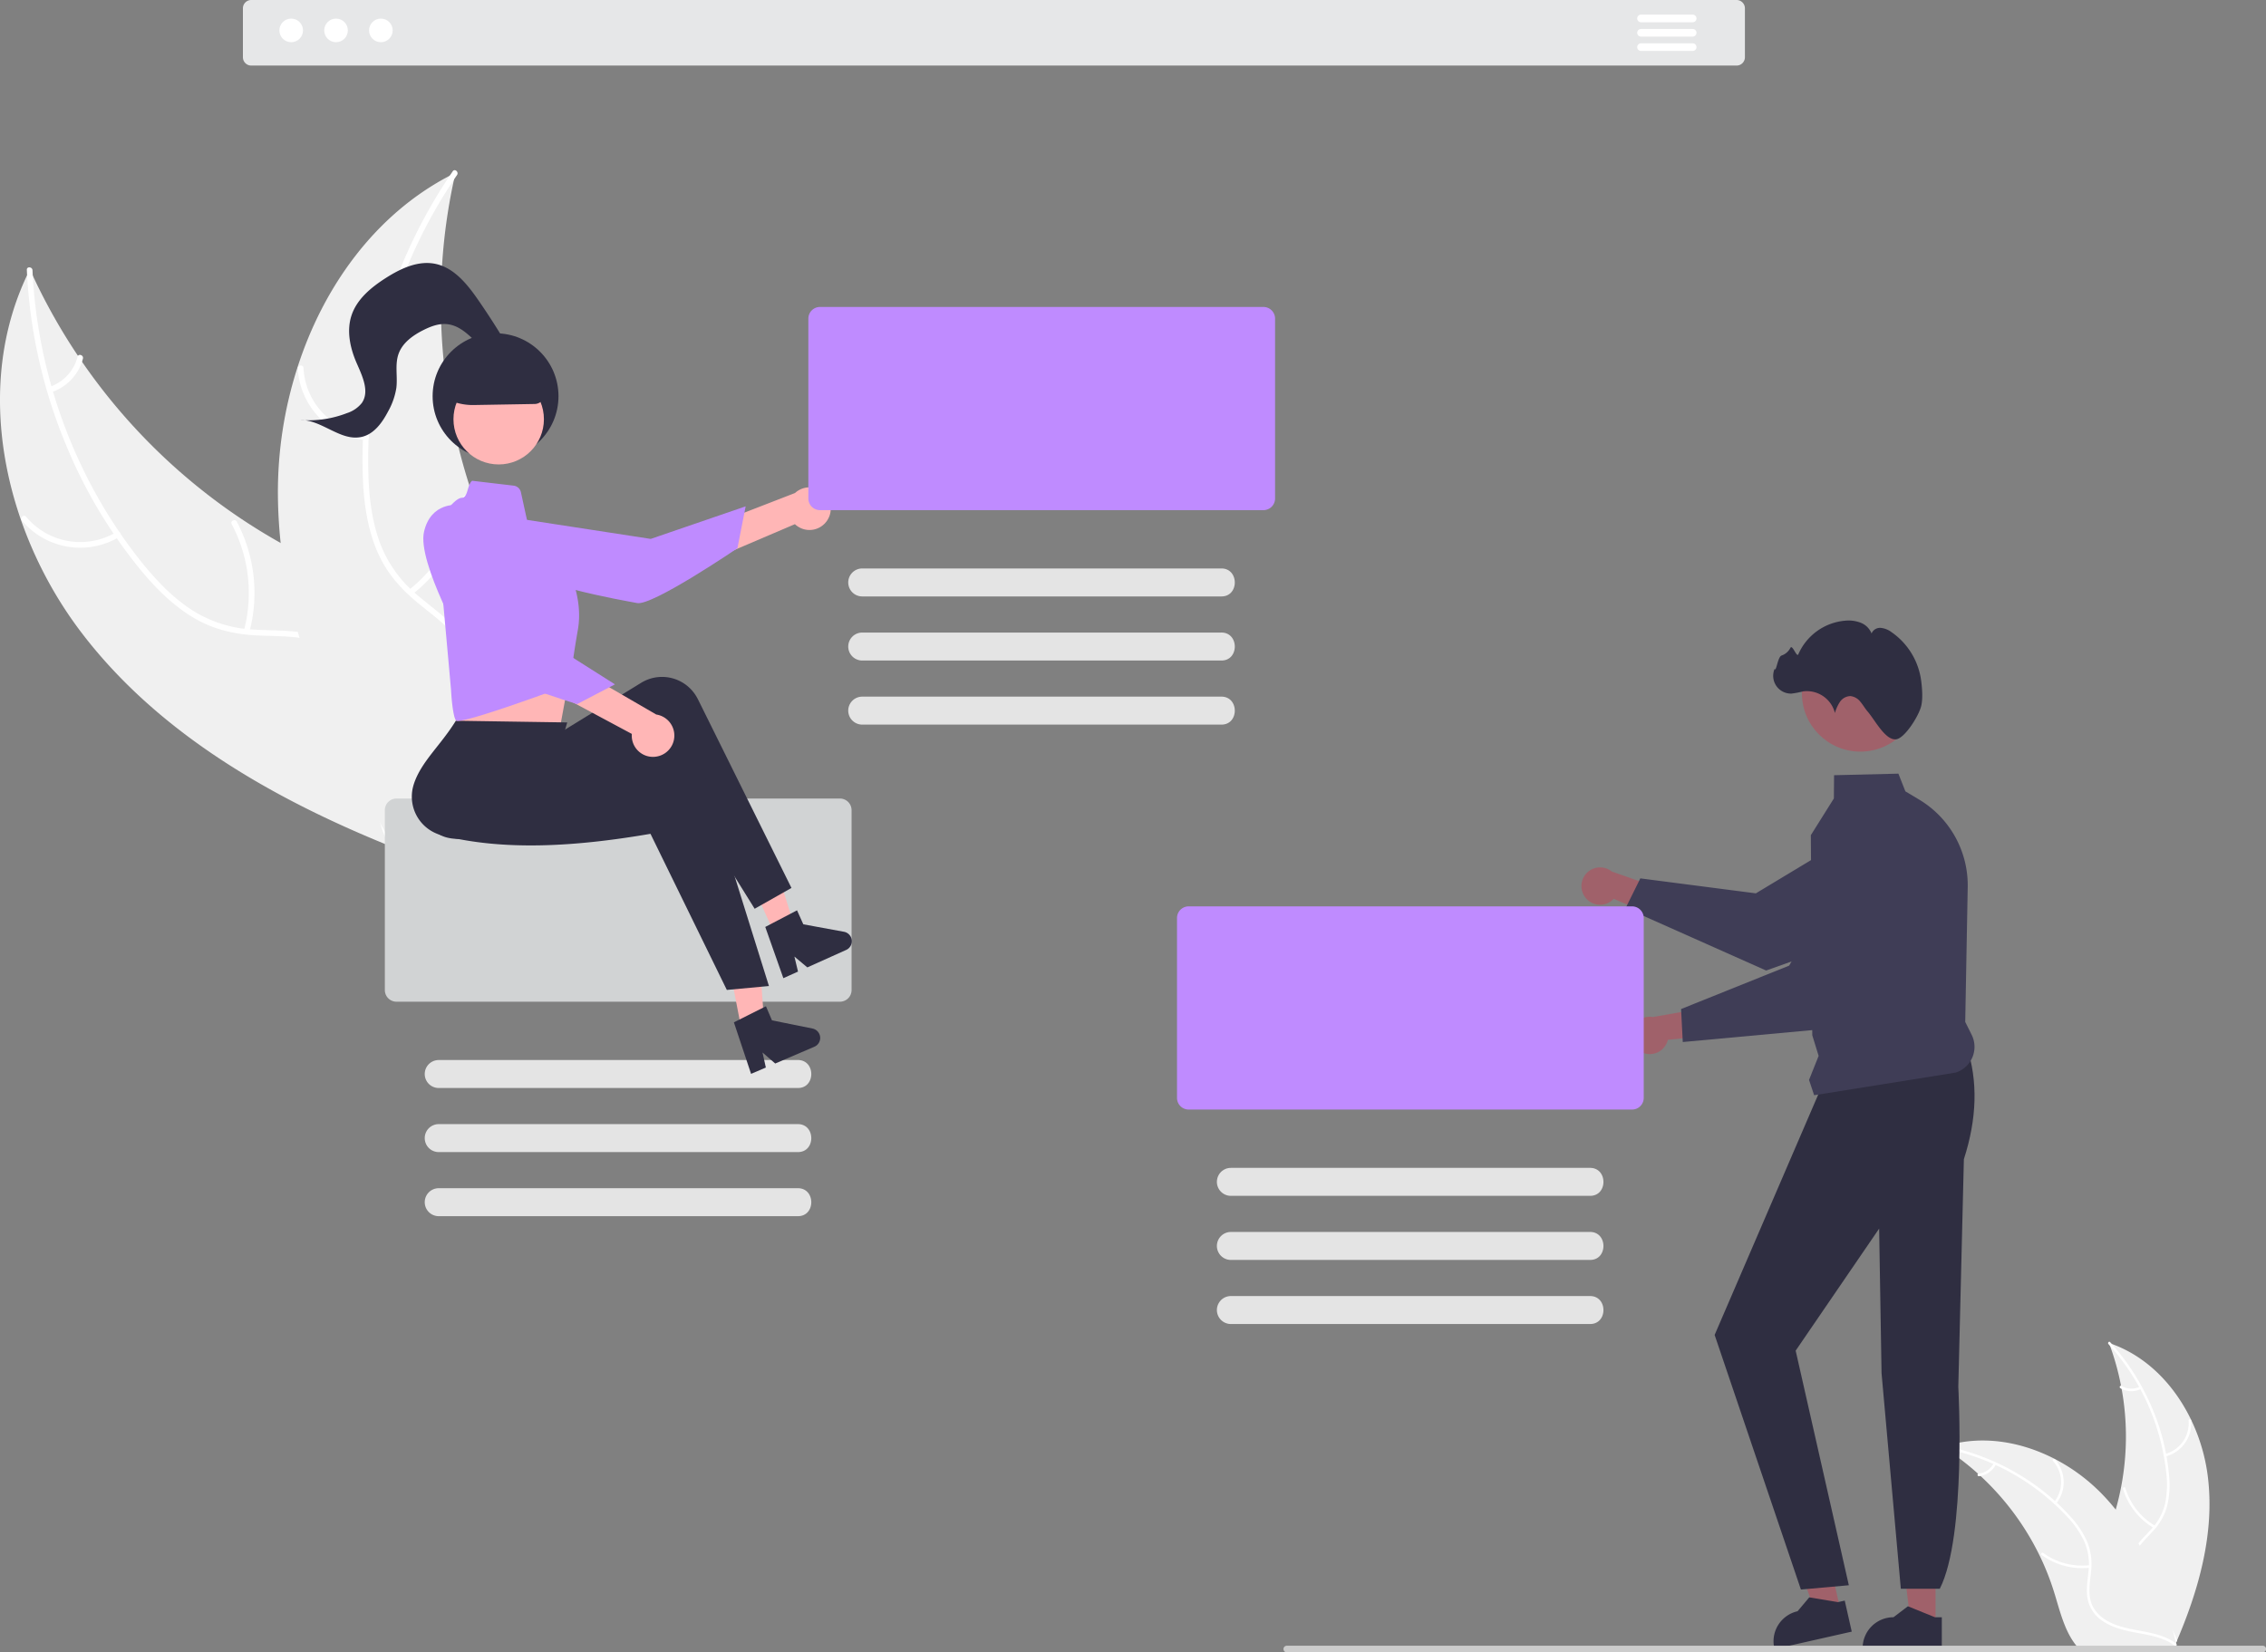 <svg xmlns="http://www.w3.org/2000/svg" data-name="Layer 1" width="808.149" height="589.444" viewBox="0 0 808.149 589.444" xmlns:xlink="http://www.w3.org/1999/xlink"><rect x="0" y="0" width="808.149" height="589.444" fill="#808080" stroke="none"/><path d="M1010.646,651.374c-2.712-20.479-15.575-40.575-35.178-47.091a95.176,95.176,0,0,1,.513,65.343c-2.94,8.15-7.058,16.908-4.167,25.075,1.798,5.082,6.13,8.946,10.957,11.346,4.827,2.4,10.172,3.519,15.45,4.616l1.044.849C1007.48,692.559,1013.358,671.853,1010.646,651.374Z" transform="translate(-223.317 -125.217)" fill="#f0f0f0" data-darkreader-inline-fill="" style="--darkreader-inline-fill: #1a1d1f;"/><path d="M975.277,604.672a81.35,81.35,0,0,1,20.585,45.622,35.032,35.032,0,0,1-.312,10.972,20.092,20.092,0,0,1-4.923,9.359c-2.233,2.492-4.805,4.783-6.393,7.775a12.303,12.303,0,0,0-.521,10.048c1.455,4.07,4.286,7.374,7.166,10.509,3.198,3.481,6.575,7.045,7.96,11.683.168.562,1.03.269.862-.292-2.409-8.068-10.295-12.599-14.096-19.852-1.774-3.385-2.538-7.324-.929-10.925,1.407-3.148,4.058-5.513,6.34-8.017a21.44,21.44,0,0,0,5.155-8.971,32.386,32.386,0,0,0,.732-10.919A78.924,78.924,0,0,0,990.95,627.723a82.792,82.792,0,0,0-15.076-23.739c-.393-.433-.987.258-.597.688Z" transform="translate(-223.317 -125.217)" fill="#fff" data-darkreader-inline-fill="" style="--darkreader-inline-fill: #131516;"/><path d="M995.574,644.787a12.205,12.205,0,0,0,9.189-12.858c-.051-.584-.96-.532-.909.053a11.302,11.302,0,0,1-8.572,11.944c-.569.14-.273,1.001.292.862Z" transform="translate(-223.317 -125.217)" fill="#fff" data-darkreader-inline-fill="" style="--darkreader-inline-fill: #d0cecc;"/><path d="M991.926,669.51a23.524,23.524,0,0,1-10.612-13.465c-.17-.561-1.032-.268-.862.292a24.469,24.469,0,0,0,11.071,13.989c.507.295.907-.523.403-.816Z" transform="translate(-223.317 -125.217)" fill="#fff" data-darkreader-inline-fill="" style="--darkreader-inline-fill: #d0cecc;"/><path d="M986.477,619.878a6.909,6.909,0,0,1-6.55-.281c-.503-.302-.903.517-.403.816a7.742,7.742,0,0,0,7.245.326.471.471,0,0,0,.285-.577.458.458,0,0,0-.577-.285Z" transform="translate(-223.317 -125.217)" fill="#fff" data-darkreader-inline-fill="" style="--darkreader-inline-fill: #d0cecc;"/><path d="M916.168,641.368c.309.197.618.395.927.6a90.982,90.982,0,0,1,11.705,8.99c.286.251.573.51.851.769a95.916,95.916,0,0,1,21.056,28.349,93.146,93.146,0,0,1,5.207,13.16c1.932,6.232,3.531,13.143,7.298,18.223a15.977,15.977,0,0,0,1.257,1.527l33.678-.267c.076-.039.153-.07.23-.109l1.345.051c-.056-.238-.119-.483-.175-.721-.032-.138-.071-.276-.103-.414-.024-.092-.048-.184-.064-.268-.008-.031-.016-.061-.024-.084-.016-.084-.04-.161-.056-.238q-.523-2.059-1.078-4.118c-0-.008-0-.008-.008-.015a136.959,136.959,0,0,0-11.765-30.167c-.156-.283-.312-.574-.483-.857a88.883,88.883,0,0,0-8.079-12.046,78.577,78.577,0,0,0-5.28-5.944,65.342,65.342,0,0,0-16.448-12.118c-12.129-6.282-26.133-8.615-39.011-4.617C916.82,641.155,916.498,641.258,916.168,641.368Z" transform="translate(-223.317 -125.217)" fill="#f0f0f0" data-darkreader-inline-fill="" style="--darkreader-inline-fill: #c8c5c1;"/><path d="M916.248,641.795a81.35,81.35,0,0,1,43.904,24.033,35.032,35.032,0,0,1,6.357,8.948,20.092,20.092,0,0,1,1.704,10.436c-.282,3.334-.957,6.712-.423,10.057a12.303,12.303,0,0,0,5.633,8.337c3.612,2.373,7.861,3.307,12.049,4.076,4.649.854,9.492,1.667,13.389,4.536.472.348.984-.405.512-.753-6.781-4.991-15.805-3.861-23.207-7.364-3.454-1.635-6.436-4.32-7.319-8.164-.772-3.361-.079-6.845.235-10.219a21.44,21.44,0,0,0-1.285-10.267,32.386,32.386,0,0,0-5.989-9.159A78.924,78.924,0,0,0,942.64,650.764a82.792,82.792,0,0,0-26.329-9.878c-.574-.109-.633.8-.063.908Z" transform="translate(-223.317 -125.217)" fill="#fff" data-darkreader-inline-fill="" style="--darkreader-inline-fill: #d0cecc;"/><path d="M956.605,661.604a12.205,12.205,0,0,0-.405-15.799c-.392-.435-1.087.154-.694.589a11.302,11.302,0,0,1,.347,14.697c-.37.454.385.964.753.512Z" transform="translate(-223.317 -125.217)" fill="#fff" data-darkreader-inline-fill="" style="--darkreader-inline-fill: #d0cecc;"/><path d="M968.578,683.54a23.524,23.524,0,0,1-16.58-4.362c-.473-.346-.985.407-.512.753a24.469,24.469,0,0,0,17.262,4.504c.583-.069.41-.964-.17-.894Z" transform="translate(-223.317 -125.217)" fill="#fff" data-darkreader-inline-fill="" style="--darkreader-inline-fill: #d0cecc;"/><path d="M934.345,647.193a6.909,6.909,0,0,1-5.398,3.719c-.583.062-.41.956.17.894a7.742,7.742,0,0,0,5.981-4.101.471.471,0,0,0-.12-.632.458.458,0,0,0-.632.12Z" transform="translate(-223.317 -125.217)" fill="#fff" data-darkreader-inline-fill="" style="--darkreader-inline-fill: #d0cecc;"/><path d="M788.709,445.353a6.618,6.618,0,0,0,10.136.478l21.566,9.379-2.101-12.039-20.157-7.061a6.653,6.653,0,0,0-9.444,9.243Z" transform="translate(-223.317 -125.217)" fill="#a0616a" data-darkreader-inline-fill="" style="--darkreader-inline-fill: #97646b;"/><path d="M808.33,438.551l41.197,5.339,42.485-25.593a18.784,18.784,0,0,1,26.807,8.35h0a18.804,18.804,0,0,1-8.433,24.393l-57.089,20.344-.107.038-50.089-22.312Z" transform="translate(-223.317 -125.217)" fill="#3f3d56" data-darkreader-inline-fill="" style="--darkreader-inline-fill: #2b2a3c;"/><polygon points="690.298 579.764 681.54 579.764 677.374 545.984 690.3 545.985 690.298 579.764" fill="#a0616a" data-darkreader-inline-fill="" style="--darkreader-inline-fill: #97646b;"/><path d="M915.848,713.47l-28.238-.001V713.112a10.992,10.992,0,0,1,10.991-10.991h.001l5.158-3.913,9.624,3.914,2.465 0Z" transform="translate(-223.317 -125.217)" fill="#2f2e41" data-darkreader-inline-fill="" style="--darkreader-inline-fill: #b0aca4;"/><polygon points="656.36 574.245 647.818 576.174 636.313 544.142 648.921 541.295 656.36 574.245" fill="#a0616a" data-darkreader-inline-fill="" style="--darkreader-inline-fill: #97646b;"/><path d="M883.725,707.251l-27.545,6.219-.079-.348a10.992,10.992,0,0,1,8.3-13.142l.001-0,4.169-4.953,10.25,1.698,2.405-.543Z" transform="translate(-223.317 -125.217)" fill="#2f2e41" data-darkreader-inline-fill="" style="--darkreader-inline-fill: #b0aca4;"/><path d="M924.706,498.471c4.106,12.384,3.672,25.826-.987,40.253L921.728,619.952s2.967,53.268-6.608,72.012H901.234l-6.875-76.877-.863-51.6-29.771,43.533,18.962,83.687L865.596,692.235l-30.77-90.82,37.964-88.111Z" transform="translate(-223.317 -125.217)" fill="#2f2e41" data-darkreader-inline-fill="" style="--darkreader-inline-fill: #201f2d;"/><path d="M868.493,510.442l3.424-8.561-2.265-7.36-.516-71.322-0-.054,8.218-13.104.067-8.288,22.946-.56,2.488,6.319,4.924,2.944A35.646,35.646,0,0,1,925.087,441.638l-.889,48.121,2.29,4.58a9.638,9.638,0,0,1-5.68,13.49l-50.493,8.077Z" transform="translate(-223.317 -125.217)" fill="#3f3d56" data-darkreader-inline-fill="" style="--darkreader-inline-fill: #2b2a3c;"/><circle cx="663.476" cy="247.27" r="20.849" fill="#a0616a" data-darkreader-inline-fill="" style="--darkreader-inline-fill: #97646b;"/><path d="M908.503,377.032c.622-2.62.336-6.306-.015-8.944a25.035,25.035,0,0,0-10.596-17.384,7.633,7.633,0,0,0-3.802-1.511,3.282,3.282,0,0,0-3.3,1.996,6.842,6.842,0,0,0-3.86-3.828,12.058,12.058,0,0,0-5.494-.74,20.08,20.08,0,0,0-16.752,11.975c-.557,1.323-2.112-3.564-2.818-2.314a5.557,5.557,0,0,1-3.151,2.769c-1.383.386-1.944,6.082-2.488,4.754a6.332,6.332,0,0,0,6.053,8.829,34.872,34.872,0,0,0,4.143-.793,10.329,10.329,0,0,1,11.309,7.731,13.685,13.685,0,0,1,1.8-4.006,4.632,4.632,0,0,1,3.716-2.042,5.204,5.204,0,0,1,3.576,2.056c.918,1.078,1.607,2.335,2.532,3.407,2.713,3.145,6.383,10.48,10.249,9.945C902.655,388.51,907.654,380.609,908.503,377.032Z" transform="translate(-223.317 -125.217)" fill="#2f2e41" data-darkreader-inline-fill="" style="--darkreader-inline-fill: #b0aca4;"/><path d="M809.071,500.687a6.618,6.618,0,0,0,9.075-4.54l23.398-2.364-7.719-9.474L812.789,488.007a6.653,6.653,0,0,0-3.718,12.68Z" transform="translate(-223.317 -125.217)" fill="#a0616a" data-darkreader-inline-fill="" style="--darkreader-inline-fill: #97646b;"/><path d="M822.86,485.16l38.547-15.488,24.545-43.099a18.784,18.784,0,0,1,27.466-5.824h0a18.804,18.804,0,0,1,4.572,25.401L878.139,491.812l-.075.086-54.603,5.031Z" transform="translate(-223.317 -125.217)" fill="#3f3d56" data-darkreader-inline-fill="" style="--darkreader-inline-fill: #2b2a3c;"/><path d="M1030.275,714.661h-347.988a1.191,1.191,0,1,1,0-2.381h347.988a1.191,1.191,0,1,1,0,2.381Z" transform="translate(-223.317 -125.217)" fill="#ccc" data-darkreader-inline-fill="" style="--darkreader-inline-fill: #2e3133;"/><path d="M805.383,521.018H647.243a4.161,4.161,0,0,1-4.157-4.157V452.695a4.161,4.161,0,0,1,4.157-4.157H805.383a4.161,4.161,0,0,1,4.157,4.157v64.166A4.161,4.161,0,0,1,805.383,521.018Z" transform="translate(-223.317 -125.217)" fill="#bf8bff" data-darkreader-inline-fill="" style="--darkreader-inline-fill: #2e006b;"/><path d="M790.325,551.799h-128.024a4.988,4.988,0,1,1,0-9.976h128.024C796.758,541.733,796.822,551.889,790.325,551.799Z" transform="translate(-223.317 -125.217)" fill="#e4e4e4" data-darkreader-inline-fill="" style="--darkreader-inline-fill: #212425;"/><path d="M790.325,574.66h-128.024a4.988,4.988,0,1,1,0-9.976h128.024C796.758,564.594,796.822,574.751,790.325,574.66Z" transform="translate(-223.317 -125.217)" fill="#e4e4e4" data-darkreader-inline-fill="" style="--darkreader-inline-fill: #212425;"/><path d="M790.325,597.522h-128.024a4.988,4.988,0,1,1,0-9.976h128.024C796.758,587.456,796.822,597.612,790.325,597.522Z" transform="translate(-223.317 -125.217)" fill="#e4e4e4" data-darkreader-inline-fill="" style="--darkreader-inline-fill: #212425;"/><path d="M252.327,350.827c-27.839-36.577-39.053-88.474-18.332-129.504A211.783,211.783,0,0,0,335.67,325.267c17.422,8.253,37.659,15.618,45.905,33.043,5.132,10.842,4.355,23.736.5,35.095-3.856,11.359-10.537,21.509-17.147,31.519l-.315,2.978C321.92,410.868,280.166,387.404,252.327,350.827Z" transform="translate(-223.317 -125.217)" fill="#f0f0f0" data-darkreader-inline-fill="" style="--darkreader-inline-fill: #1a1d1f;"/><path d="M234.908,221.638c1.706,37.608,15.438,74.914,39.061,104.298,5.107,6.353,10.841,12.353,17.7,16.83a44.709,44.709,0,0,0,22.449,7.05c7.433.432,15.087.014,22.286,2.246,7.588,2.352,13.243,7.927,16.582,15.042,4.086,8.706,4.8,18.361,5.17,27.827.411,10.51.672,21.433,5.759,30.924.616,1.15-1.204,2.039-1.819.891-8.852-16.512-3.51-36.033-8.887-53.444-2.509-8.124-7.481-15.542-15.668-18.701-7.159-2.763-15.052-2.338-22.582-2.711-7.907-.391-15.311-2.064-22.207-6.076-7.054-4.104-13.035-9.893-18.282-16.087a175.619,175.619,0,0,1-28.146-47.123,184.227,184.227,0,0,1-13.436-61.115c-.059-1.299,1.962-1.142,2.021.149Z" transform="translate(-223.317 -125.217)" fill="#fff" data-darkreader-inline-fill="" style="--darkreader-inline-fill: #131516;"/><path d="M265.786,316.79a27.158,27.158,0,0,1-34.671-5.884c-.835-1.001.682-2.345,1.518-1.343a25.148,25.148,0,0,0,32.263,5.408c1.118-.671,2.002,1.152.891,1.819Z" transform="translate(-223.317 -125.217)" fill="#fff" data-darkreader-inline-fill="" style="--darkreader-inline-fill: #d0cecc;"/><path d="M310.32,350.093a52.346,52.346,0,0,0-4.368-37.897c-.612-1.152,1.208-2.042,1.819-.891a54.447,54.447,0,0,1,4.465,39.445c-.337,1.262-2.252.599-1.917-.657Z" transform="translate(-223.317 -125.217)" fill="#fff" data-darkreader-inline-fill="" style="--darkreader-inline-fill: #d0cecc;"/><path d="M241.077,263.205a15.373,15.373,0,0,0,9.898-10.715c.321-1.266,2.236-.601,1.917.657a17.227,17.227,0,0,1-10.924,11.878,1.047,1.047,0,0,1-1.355-.464,1.018,1.018,0,0,1,.464-1.355Z" transform="translate(-223.317 -125.217)" fill="#fff" data-darkreader-inline-fill="" style="--darkreader-inline-fill: #d0cecc;"/><path d="M385.762,186.853c-.178.796-.356,1.592-.523,2.401a202.453,202.453,0,0,0-4.375,32.548c-.058.846-.104,1.704-.137,2.55a213.431,213.431,0,0,0,11.227,77.773A207.267,207.267,0,0,0,404.376,331.063c6.724,12.867,15.039,26.283,17.061,40.211a35.555,35.555,0,0,1,.411,4.382L368.271,428.055c-.182.058-.352.129-.534.187l-2.043,2.19c-.285-.463-.57-.949-.855-1.412-.166-.268-.321-.547-.487-.815-.107-.182-.214-.365-.321-.524-.036-.061-.071-.122-.095-.17-.107-.158-.19-.317-.285-.463q-2.403-4.071-4.758-8.19c-.012-.012-.012-.012-.012-.036-11.906-20.953-22.168-43.085-28.744-66.07-.198-.692-.408-1.395-.581-2.11a197.781,197.781,0,0,1-6.141-31.686,174.848,174.848,0,0,1-.989-17.664,145.397,145.397,0,0,1,6.955-44.925c9.293-28.939,27.738-54.585,54.336-68.472C384.4,187.54,385.069,187.196,385.762,186.853Z" transform="translate(-223.317 -125.217)" fill="#f0f0f0" data-darkreader-inline-fill="" style="--darkreader-inline-fill: #1a1d1f;"/><path d="M386.307,187.651C365.026,218.706,353.53,256.761,354.7,294.445c.253,8.147,1.219,16.39,4,24.094a44.709,44.709,0,0,0,13.68,19.145c5.675,4.821,12.038,9.094,16.442,15.211,4.642,6.447,5.801,14.302,4.184,21.994-1.979,9.411-7.222,17.55-12.625,25.331-6,8.639-12.368,17.518-14.02,28.159-.2,1.289-2.189.903-1.989-.384,2.874-18.513,18.892-30.884,25.081-48.023,2.888-7.997,3.384-16.914-1.251-24.365-4.053-6.516-10.611-10.929-16.399-15.76-6.078-5.073-10.983-10.866-14.073-18.222-3.161-7.524-4.451-15.746-4.912-23.851a175.619,175.619,0,0,1,5.898-54.571,184.227,184.227,0,0,1,26.068-56.886c.735-1.073,2.254.27,1.524,1.336Z" transform="translate(-223.317 -125.217)" fill="#fff" data-darkreader-inline-fill="" style="--darkreader-inline-fill: #131516;"/><path d="M353.673,282.216A27.158,27.158,0,0,1,329.533,256.643c-.064-1.302,1.956-1.462,2.02-.158a25.148,25.148,0,0,0,22.504,23.742c1.296.137.905,2.125-.384,1.989Z" transform="translate(-223.317 -125.217)" fill="#fff" data-darkreader-inline-fill="" style="--darkreader-inline-fill: #d0cecc;"/><path d="M369.18,335.619a52.346,52.346,0,0,0,19.329-32.888c.205-1.289,2.194-.903,1.989.384a54.447,54.447,0,0,1-20.183,34.182c-1.029.805-2.158-.878-1.135-1.678Z" transform="translate(-223.317 -125.217)" fill="#fff" data-darkreader-inline-fill="" style="--darkreader-inline-fill: #d0cecc;"/><path d="M366.206,224.555a15.373,15.373,0,0,0,14.354-2.596c1.018-.817,2.147.866,1.135,1.678a17.227,17.227,0,0,1-15.873,2.907,1.047,1.047,0,0,1-.803-1.187,1.018,1.018,0,0,1,1.187-.803Z" transform="translate(-223.317 -125.217)" fill="#fff" data-darkreader-inline-fill="" style="--darkreader-inline-fill: #d0cecc;"/><circle cx="176.735" cy="141.337" r="22.445" fill="#2f2e41" data-darkreader-inline-fill="" style="--darkreader-inline-fill: #b0aca4;"/><path d="M522.866,482.548H364.726a4.161,4.161,0,0,1-4.157-4.157V414.226a4.161,4.161,0,0,1,4.157-4.157H522.866a4.161,4.161,0,0,1,4.157,4.157v64.166A4.161,4.161,0,0,1,522.866,482.548Z" transform="translate(-223.317 -125.217)" fill="#d1d3d4" data-darkreader-inline-fill="" style="--darkreader-inline-fill: #2a2e2f;"/><path d="M507.808,513.329h-128.024a4.988,4.988,0,0,1,0-9.976h128.024C514.241,503.264,514.305,513.42,507.808,513.329Z" transform="translate(-223.317 -125.217)" fill="#e4e4e4" data-darkreader-inline-fill="" style="--darkreader-inline-fill: #212425;"/><path d="M507.808,536.191h-128.024a4.988,4.988,0,1,1,0-9.976h128.024C514.241,526.125,514.305,536.281,507.808,536.191Z" transform="translate(-223.317 -125.217)" fill="#e4e4e4" data-darkreader-inline-fill="" style="--darkreader-inline-fill: #212425;"/><path d="M507.808,559.052h-128.024a4.988,4.988,0,0,1,0-9.976h128.024C514.241,548.987,514.305,559.143,507.808,559.052Z" transform="translate(-223.317 -125.217)" fill="#e4e4e4" data-darkreader-inline-fill="" style="--darkreader-inline-fill: #212425;"/><path d="M518.32,310.88a7.553,7.553,0,0,1-11.506,1.317l-56.035,23.92,1.474-13.869,54.608-21.172a7.594,7.594,0,0,1,11.459,9.805Z" transform="translate(-223.317 -125.217)" fill="#ffb6b6" data-darkreader-inline-fill="" style="--darkreader-inline-fill: #e58888;"/><path d="M404.264,309.592s-6.928,6.729-.053,15.388,40.87,14.29,46.322,15.361,35.779-19.557,35.779-19.557l2.937-14.945-33.852,11.614Z" transform="translate(-223.317 -125.217)" fill="#bf8bff" data-darkreader-inline-fill="" style="--darkreader-inline-fill: #2e006b;"/><path d="M385.659,360.647l.546,10.365s-1.61,9.182-.286,11.163c1.314,1.971,37.179,2.22,37.179,2.22s2.37-12.775,4.411-23.956Z" transform="translate(-223.317 -125.217)" fill="#ffb6b6" data-darkreader-inline-fill="" style="--darkreader-inline-fill: #e58888;"/><polygon points="265.457 372.482 272.955 370.968 270.809 340.682 259.743 342.918 265.457 372.482" fill="#ffb6b6" data-darkreader-inline-fill="" style="--darkreader-inline-fill: #e58888;"/><polygon points="276.197 333.07 283.167 329.936 274.125 300.959 263.837 305.586 276.197 333.07" fill="#ffb6b6" data-darkreader-inline-fill="" style="--darkreader-inline-fill: #e58888;"/><path d="M505.585,441.96l-13.125,7.431-32.368-52.013c-22.723,15.308-44.942,22.64-67.342,26.552-7.573,1.348-15.294.665-16.748-7.043q-.102-.541-.163-1.087c-.894-8.419,9.579-19.211,10.91-29.512l28.663-1.721,3.535,4.532,33.148-20.379a14.229,14.229,0,0,1,19.583,4.951q.329.541.61,1.109Z" transform="translate(-223.317 -125.217)" fill="#2f2e41" data-darkreader-inline-fill="" style="--darkreader-inline-fill: #201f2d;"/><path d="M497.552,476.95l-15.018,1.396L455.305,422.656c-27.002,4.644-52.476,6.132-74.509.514a14.242,14.242,0,0,1-10.185-17.205q.129-.535.298-1.058c2.637-8.046,9.54-13.738,14.978-22.587l39.725.603-4.437,15.309,38.59-4.994a14.229,14.229,0,0,1,15.83,12.546q.078.628.102,1.262Z" transform="translate(-223.317 -125.217)" fill="#2f2e41" data-darkreader-inline-fill="" style="--darkreader-inline-fill: #201f2d;"/><circle cx="177.853" cy="149.546" r="16.13" fill="#ffb6b6" data-darkreader-inline-fill="" style="--darkreader-inline-fill: #e58888;"/><path d="M391.713,296.716l14.79,1.74a3.018,3.018,0,0,1,2.596,2.353l2.352,10.763,14.662,17.267s5.265,9.872,3.291,21.06S426.562,369.401,426.562,369.401s-39.331,14.747-40.648,12.773-1.743-10.943-1.743-10.943L378.906,312.657s5.923-9.872,9.214-9.872C390.244,302.713,389.971,297.933,391.713,296.716Z" transform="translate(-223.317 -125.217)" fill="#bf8bff" data-darkreader-inline-fill="" style="--darkreader-inline-fill: #2e006b;"/><ellipse cx="203.645" cy="243.279" rx="3.755" ry="4.506" fill="#bf8bff" data-darkreader-inline-fill="" style="--darkreader-inline-fill: #a36de5;"/><path d="M485.053,489.901l11.431-5.729,2.154,5.026,14.455,2.922a3.416,3.416,0,0,1,.669,6.488l-13.966,5.987-4.538-3.94,1.191,5.375-5.266,2.257Z" transform="translate(-223.317 -125.217)" fill="#2f2e41" data-darkreader-inline-fill="" style="--darkreader-inline-fill: #b0aca4;"/><path d="M496.242,455.876l11.328-5.929,2.243,4.987,14.504,2.667a3.416,3.416,0,0,1,.783,6.475l-13.859,6.231-4.607-3.859,1.285,5.353-5.225,2.349Z" transform="translate(-223.317 -125.217)" fill="#2f2e41" data-darkreader-inline-fill="" style="--darkreader-inline-fill: #b0aca4;"/><path d="M391.954,269.703a20.642,20.642,0,0,1-11.907-3.756l-.116-.082v-.142a15.566,15.566,0,0,1,15.548-15.548h6.546a15.566,15.566,0,0,1,15.548,15.548,3.62,3.62,0,0,1-3.541,3.602l-21.711.374C392.199,269.702,392.076,269.703,391.954,269.703Z" transform="translate(-223.317 -125.217)" fill="#2f2e41" data-darkreader-inline-fill="" style="--darkreader-inline-fill: #b0aca4;"/><path d="M456.88,395.176a7.553,7.553,0,0,1-8.222-8.157l-53.702-28.778,11.746-7.521,50.666,29.382a7.594,7.594,0,0,1-.488,15.073Z" transform="translate(-223.317 -125.217)" fill="#ffb6b6" data-darkreader-inline-fill="" style="--darkreader-inline-fill: #e58888;"/><path d="M386.577,305.355s-9.583-1.2-12.043,9.58,14.4,40.832,16.972,45.757,37.633,15.697,37.633,15.697l13.5-7.051L412.411,350.178Z" transform="translate(-223.317 -125.217)" fill="#bf8bff" data-darkreader-inline-fill="" style="--darkreader-inline-fill: #a36de5;"/><path d="M403.666,252.579c1.509-1.851.329-4.592-.908-6.634q-4.254-7.019-8.93-13.77c-3.896-5.624-8.616-11.504-15.323-12.852-6.117-1.23-12.279,1.677-17.541,5.029-5.174,3.296-10.27,7.447-12.239,13.256-1.885,5.56-.561,11.734,1.784,17.116,2.008,4.609,4.71,10.121,1.846,14.253a11.057,11.057,0,0,1-5.296,3.605,37.833,37.833,0,0,1-16.629,2.454c7.767-.084,14.566,7.892,22.095,5.984,4.27-1.082,7.114-5.063,9.16-8.963a25.11,25.11,0,0,0,2.989-8.466c.497-4.04-.579-8.292.78-12.129,1.414-3.994,5.172-6.666,8.966-8.553,2.519-1.252,5.265-2.299,8.07-2.086,7.951.602,12.069,10.389,19.614,12.969" transform="translate(-223.317 -125.217)" fill="#2f2e41" data-darkreader-inline-fill="" style="--darkreader-inline-fill: #b0aca4;"/><path d="M673.905,307.196H515.766a4.161,4.161,0,0,1-4.157-4.157V238.873a4.161,4.161,0,0,1,4.157-4.157H673.905a4.161,4.161,0,0,1,4.157,4.157v64.166A4.161,4.161,0,0,1,673.905,307.196Z" transform="translate(-223.317 -125.217)" fill="#bf8bff" data-darkreader-inline-fill="" style="--darkreader-inline-fill: #2e006b;"/><path d="M658.848,337.977h-128.024a4.988,4.988,0,0,1,0-9.976h128.024C665.28,327.911,665.344,338.068,658.848,337.977Z" transform="translate(-223.317 -125.217)" fill="#e4e4e4" data-darkreader-inline-fill="" style="--darkreader-inline-fill: #212425;"/><path d="M658.848,360.839h-128.024a4.988,4.988,0,1,1,0-9.976h128.024C665.28,350.773,665.344,360.929,658.848,360.839Z" transform="translate(-223.317 -125.217)" fill="#e4e4e4" data-darkreader-inline-fill="" style="--darkreader-inline-fill: #212425;"/><path d="M658.848,383.7h-128.024a4.988,4.988,0,0,1,0-9.976h128.024C665.28,373.634,665.344,383.791,658.848,383.7Z" transform="translate(-223.317 -125.217)" fill="#e4e4e4" data-darkreader-inline-fill="" style="--darkreader-inline-fill: #212425;"/><path d="M842.658,148.606H312.917a2.97,2.97,0,0,1-2.967-2.967V128.184a2.97,2.97,0,0,1,2.967-2.967H842.658a2.97,2.97,0,0,1,2.967,2.967v17.454A2.97,2.97,0,0,1,842.658,148.606Z" transform="translate(-223.317 -125.217)" fill="#e6e7e8" data-darkreader-inline-fill="" style="--darkreader-inline-fill: #202324;"/><circle id="b637d542-0ea5-46b9-aa61-095218110267" data-name="Ellipse 90" cx="103.853" cy="10.843" r="4.213" fill="#fff" data-darkreader-inline-fill="" style="--darkreader-inline-fill: #d0cecc;"/><circle id="b2f1169c-b566-47c9-8d4c-e5da87bed52d" data-name="Ellipse 91" cx="119.843" cy="10.843" r="4.213" fill="#fff" data-darkreader-inline-fill="" style="--darkreader-inline-fill: #d0cecc;"/><circle id="a4343e91-3550-42c2-91d2-f5254c8e4c9c" data-name="Ellipse 92" cx="135.834" cy="10.843" r="4.213" fill="#fff" data-darkreader-inline-fill="" style="--darkreader-inline-fill: #d0cecc;"/><path d="M826.991,133.16H808.578a1.364,1.364,0,0,1,0-2.728h18.413a1.364,1.364,0,0,1,0,2.728Z" transform="translate(-223.317 -125.217)" fill="#fff" data-darkreader-inline-fill="" style="--darkreader-inline-fill: #d0cecc;"/><path d="M826.991,138.275H808.578a1.364,1.364,0,0,1,0-2.728h18.413a1.364,1.364,0,1,1,0,2.728Z" transform="translate(-223.317 -125.217)" fill="#fff" data-darkreader-inline-fill="" style="--darkreader-inline-fill: #d0cecc;"/><path d="M826.991,143.39H808.578a1.364,1.364,0,1,1,0-2.728h18.413a1.364,1.364,0,1,1,0,2.728Z" transform="translate(-223.317 -125.217)" fill="#fff" data-darkreader-inline-fill="" style="--darkreader-inline-fill: #d0cecc;"/></svg>